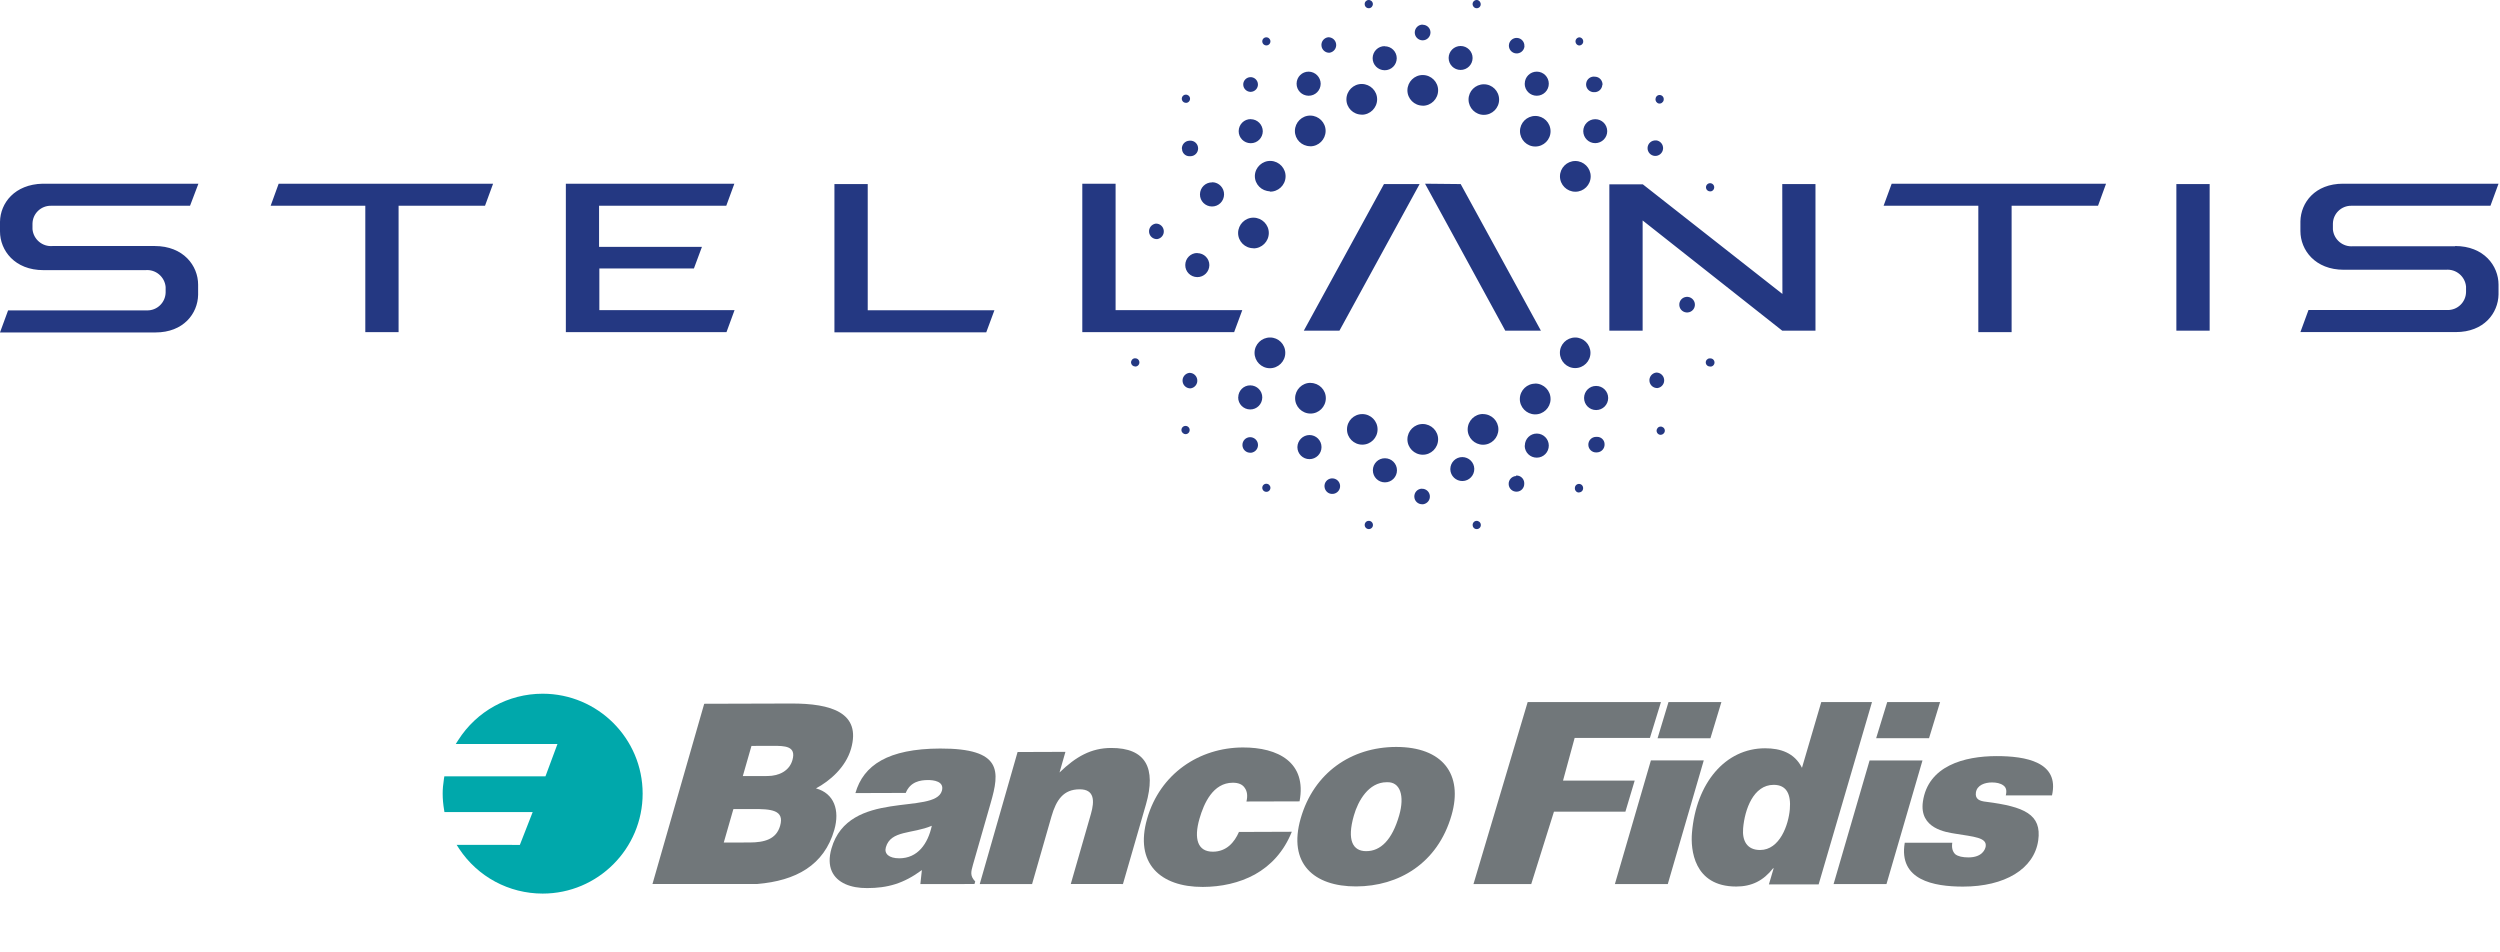 <svg width="189" height="72" viewBox="0 0 189 72" fill="none" xmlns="http://www.w3.org/2000/svg">
<g clip-path="url(#clip0)">
<path d="M41.025 52.445C38.427 52.445 36.039 53.758 34.641 55.955L34.456 56.244L42.144 56.248L41.236 58.693H33.592L33.566 58.849C33.498 59.289 33.466 59.657 33.466 59.996C33.466 60.394 33.502 60.804 33.575 61.234L33.6 61.394H40.27L39.301 63.875L34.522 63.871L34.715 64.169C36.12 66.288 38.48 67.555 41.025 67.555C45.194 67.555 48.584 64.165 48.584 59.998C48.584 55.831 45.194 52.445 41.025 52.445Z" fill="#00A8AB"/>
<path d="M130.137 53.078H126.138L125.312 55.812H129.309L130.137 53.078ZM143.999 63.713C143.518 66.54 146.191 67.027 148.4 67.027C151.558 67.027 153.779 65.705 154.09 63.535C154.371 61.558 153.015 60.983 150.166 60.617C149.659 60.566 149.306 60.419 149.378 59.915C149.459 59.351 150.059 59.153 150.594 59.153C150.908 59.153 151.236 59.208 151.466 59.387C151.664 59.534 151.728 59.768 151.638 60.13H155.131C155.709 57.597 153.128 57.161 150.955 57.161C148.487 57.161 145.759 57.904 145.371 60.602C145.08 62.645 147.131 62.915 147.808 63.026C149.234 63.26 150.215 63.316 150.119 63.986C150.087 64.205 149.859 64.82 148.815 64.82C148.38 64.82 148.036 64.748 147.821 64.582C147.612 64.384 147.536 64.094 147.591 63.713" fill="#71777A"/>
<path d="M122.086 66.835H126.085L128.804 57.487H124.808" fill="#71777A"/>
<path d="M111.395 66.835H115.762L117.479 61.364H122.88L123.582 59.015H118.164L119.043 55.789H124.734L125.568 53.078H115.491L111.395 66.835Z" fill="#71777A"/>
<path d="M137.687 53.078L136.229 58.047C135.663 56.912 134.606 56.57 133.441 56.57C130.437 56.57 128.221 59.194 127.911 62.975C127.811 64.182 128.021 67.022 131.26 67.022C132.424 67.022 133.312 66.582 134.048 65.641H134.088L133.729 66.861H137.489L141.522 53.078H137.687ZM135.312 61.173C135.212 62.362 134.552 64.26 133.061 64.26C132.054 64.26 131.705 63.535 131.779 62.632C131.899 61.196 132.556 59.334 134.088 59.334C135.076 59.332 135.406 60.062 135.312 61.173Z" fill="#71777A"/>
<path d="M146.67 53.078H142.673L141.837 55.808H145.835L146.67 53.078ZM138.619 66.835H142.618L145.34 57.489H141.341L138.619 66.835ZM94.231 60.594C94.337 60.162 94.284 59.819 94.107 59.57C93.935 59.304 93.63 59.17 93.192 59.174C91.707 59.179 91.017 60.721 90.679 61.9C90.247 63.405 90.534 64.392 91.696 64.388C92.724 64.384 93.324 63.681 93.664 62.896L97.661 62.881C97.059 64.386 96.073 65.437 94.871 66.108C93.696 66.754 92.32 67.048 90.93 67.052C87.712 67.061 85.757 65.263 86.723 61.894C87.7 58.489 90.662 56.521 93.956 56.508C96.62 56.499 98.806 57.632 98.246 60.583" fill="#71777A"/>
<path d="M105.532 56.469C109.054 56.461 110.629 58.525 109.737 61.628C108.688 65.286 105.724 67.005 102.525 67.014C99.327 67.022 97.354 65.284 98.331 61.875C99.325 58.41 102.162 56.482 105.532 56.469ZM102.353 61.653C101.81 63.539 102.281 64.352 103.289 64.347C104.356 64.347 105.239 63.526 105.779 61.641C106.201 60.177 105.869 59.076 104.826 59.136C103.472 59.14 102.674 60.53 102.353 61.653ZM63.074 62.737C63.499 61.255 63.065 59.979 61.688 59.602C62.725 59.047 63.931 58.019 64.338 56.61C65.119 53.888 62.87 53.173 59.786 53.186L53.238 53.205L49.327 66.829H57.254C60.167 66.582 62.301 65.426 63.074 62.737ZM58.977 62.43C58.684 63.458 57.779 63.688 56.677 63.692L54.717 63.696L55.443 61.168L56.87 61.164C58.296 61.153 59.322 61.228 58.977 62.43ZM59.907 57.465C59.68 58.264 58.918 58.663 58.022 58.668L56.156 58.672L56.811 56.391L58.392 56.386C59.343 56.382 60.214 56.395 59.907 57.465Z" fill="#71777A"/>
<path d="M78.025 66.835L79.489 61.732C79.856 60.458 80.404 59.672 81.622 59.672C82.743 59.668 82.758 60.541 82.475 61.53L80.951 66.829L84.895 66.833L86.635 60.813C87.421 58.07 86.627 56.536 83.999 56.546C82.496 56.55 81.339 57.197 80.1 58.4L80.547 56.84L76.929 56.853L74.069 66.833" fill="#71777A"/>
<path d="M74.897 60.7C75.58 58.323 75.797 56.576 71.075 56.589C67.136 56.602 65.274 57.846 64.669 59.957L68.475 59.945C68.817 59.087 69.592 58.972 70.145 58.972C70.564 58.968 71.411 59.059 71.207 59.783C70.671 61.645 64.159 59.617 62.859 64.147C62.461 65.537 62.963 66.41 63.906 66.837C64.367 67.044 64.936 67.144 65.557 67.139C66.317 67.139 67.013 67.056 67.7 66.837C68.353 66.627 69 66.29 69.694 65.778L69.579 66.837H72.167L73.671 66.829L73.727 66.641C73.333 66.224 73.394 65.939 73.558 65.367L74.897 60.7ZM67.987 64.888C67.208 64.888 66.829 64.548 66.972 64.052C67.342 62.758 68.97 63.056 70.445 62.428C70.147 63.796 69.379 64.884 67.987 64.888Z" fill="#71777A"/>
<path d="M129.306 14.472C129.478 14.461 129.606 14.311 129.594 14.138C129.583 13.966 129.433 13.838 129.261 13.85C129.089 13.861 128.961 14.011 128.972 14.183C128.989 14.355 129.133 14.477 129.306 14.466V14.472ZM109.517 4.383C109.517 4.883 109.922 5.288 110.422 5.288C110.922 5.288 111.328 4.883 111.328 4.383C111.328 3.883 110.922 3.477 110.422 3.477C109.922 3.477 109.517 3.883 109.517 4.383ZM115.267 6.327C115.267 6.833 115.672 7.238 116.178 7.238C116.683 7.238 117.089 6.833 117.089 6.327C117.089 5.822 116.683 5.416 116.178 5.416C115.678 5.416 115.272 5.822 115.272 6.322L115.267 6.327ZM93.606 30.038C93.6 30.544 94.005 30.95 94.511 30.955C95.017 30.961 95.422 30.555 95.428 30.049C95.433 29.544 95.028 29.138 94.522 29.133C94.022 29.127 93.617 29.533 93.611 30.033L93.606 30.038ZM98.083 33.8C98.083 34.305 98.489 34.711 98.994 34.711C99.5 34.711 99.906 34.305 99.906 33.8C99.906 33.294 99.5 32.888 98.994 32.888C98.494 32.894 98.094 33.3 98.083 33.8ZM103.789 35.555C103.789 36.061 104.194 36.466 104.7 36.466C105.206 36.466 105.611 36.061 105.611 35.555C105.611 35.05 105.206 34.644 104.7 34.644C104.2 34.638 103.794 35.044 103.789 35.544C103.789 35.55 103.789 35.55 103.789 35.555ZM109.644 35.483C109.656 35.983 110.072 36.377 110.572 36.366C111.072 36.355 111.467 35.938 111.456 35.438C111.444 34.95 111.044 34.561 110.556 34.555C110.056 34.55 109.65 34.955 109.644 35.455C109.644 35.466 109.644 35.472 109.644 35.483ZM115.267 33.7C115.272 34.205 115.683 34.605 116.189 34.599C116.694 34.594 117.094 34.183 117.089 33.677C117.083 33.183 116.683 32.783 116.189 32.777C115.689 32.772 115.283 33.177 115.278 33.677C115.278 33.683 115.278 33.683 115.278 33.688L115.267 33.7ZM119.756 30.088C119.756 30.594 120.161 31 120.667 31C121.172 31 121.578 30.594 121.578 30.088C121.578 29.583 121.172 29.177 120.667 29.177C120.167 29.172 119.761 29.577 119.756 30.077C119.756 30.083 119.756 30.083 119.756 30.088ZM119.694 9.922C119.7 10.422 120.106 10.827 120.606 10.822C121.106 10.816 121.511 10.411 121.506 9.911C121.5 9.411 121.1 9.011 120.6 9.011C120.1 9.011 119.694 9.416 119.694 9.916V9.922ZM113.333 7.522C113.328 6.883 112.811 6.366 112.172 6.372C111.533 6.377 111.017 6.894 111.022 7.533C111.028 8.166 111.544 8.683 112.178 8.683C112.817 8.683 113.333 8.166 113.333 7.527V7.522ZM117.222 9.916C117.217 9.277 116.7 8.761 116.061 8.766C115.422 8.772 114.906 9.288 114.911 9.927C114.917 10.561 115.433 11.077 116.067 11.077C116.706 11.077 117.222 10.561 117.222 9.922V9.916ZM120.256 13.333C120.256 12.694 119.733 12.172 119.094 12.172C118.456 12.172 117.933 12.694 117.933 13.333C117.933 13.972 118.456 14.494 119.094 14.494C119.733 14.499 120.25 13.983 120.256 13.344C120.256 13.344 120.256 13.338 120.256 13.333ZM111.939 0.338C111.956 0.172 111.833 0.022 111.667 -0.001C111.494 -0.012 111.344 0.111 111.328 0.283C111.317 0.455 111.439 0.605 111.611 0.622C111.778 0.638 111.928 0.516 111.944 0.344C111.944 0.344 111.944 0.344 111.939 0.338ZM119.689 3.155C119.706 2.988 119.583 2.838 119.411 2.822C119.239 2.827 119.106 2.966 119.106 3.138C119.111 3.288 119.217 3.411 119.361 3.438C119.533 3.449 119.678 3.327 119.694 3.155H119.689ZM125.778 7.522C125.794 7.349 125.667 7.199 125.494 7.183C125.328 7.166 125.178 7.288 125.161 7.461C125.128 7.627 125.239 7.788 125.406 7.827C125.572 7.855 125.733 7.744 125.772 7.577C125.772 7.561 125.772 7.538 125.778 7.522ZM115.244 3.483C115.261 3.161 115.011 2.883 114.689 2.866C114.367 2.849 114.089 3.099 114.072 3.422C114.056 3.738 114.294 4.011 114.611 4.038C114.933 4.066 115.222 3.827 115.25 3.505C115.244 3.499 115.244 3.488 115.244 3.483ZM121.15 6.438C121.178 6.116 120.939 5.827 120.617 5.799C120.611 5.799 120.606 5.799 120.594 5.799C120.272 5.744 119.972 5.961 119.917 6.283C119.861 6.605 120.078 6.905 120.4 6.961C120.417 6.961 120.428 6.966 120.444 6.966H120.5C120.822 6.994 121.106 6.755 121.133 6.433C121.133 6.427 121.133 6.416 121.133 6.411L121.15 6.438ZM125.172 10.616C124.85 10.6 124.572 10.85 124.556 11.172C124.539 11.494 124.789 11.772 125.111 11.788C125.428 11.805 125.7 11.566 125.728 11.249C125.756 10.927 125.517 10.638 125.194 10.611C125.183 10.616 125.178 10.616 125.172 10.616ZM107.556 1.861C107.228 1.855 106.961 2.122 106.956 2.449C106.95 2.777 107.217 3.044 107.544 3.049C107.872 3.055 108.139 2.788 108.144 2.461C108.15 2.138 107.889 1.877 107.567 1.872C107.561 1.872 107.561 1.872 107.556 1.872V1.861ZM104.689 3.488C104.183 3.483 103.778 3.888 103.772 4.394C103.767 4.899 104.172 5.305 104.678 5.311C105.183 5.316 105.589 4.911 105.594 4.405C105.594 3.905 105.189 3.499 104.689 3.499V3.488ZM98.939 5.416C98.433 5.411 98.028 5.816 98.022 6.322C98.017 6.827 98.422 7.233 98.928 7.238C99.433 7.244 99.839 6.838 99.844 6.333C99.839 5.833 99.439 5.427 98.939 5.416ZM90.522 19.127C90.017 19.122 89.611 19.527 89.606 20.033C89.6 20.538 90.005 20.944 90.511 20.95C91.017 20.955 91.422 20.549 91.428 20.044C91.428 19.544 91.022 19.138 90.522 19.138V19.127ZM91.633 13.788C91.128 13.783 90.722 14.188 90.717 14.694C90.711 15.2 91.117 15.605 91.622 15.611C92.128 15.616 92.533 15.211 92.539 14.705C92.55 14.211 92.161 13.794 91.667 13.777L91.633 13.788ZM94.561 9.005C94.056 8.999 93.65 9.405 93.644 9.911C93.639 10.416 94.044 10.822 94.55 10.827C95.055 10.833 95.461 10.427 95.467 9.922C95.461 9.422 95.061 9.016 94.561 9.011V9.005ZM107.556 34.377C108.194 34.383 108.717 33.861 108.722 33.222C108.728 32.583 108.206 32.061 107.567 32.055C106.928 32.05 106.406 32.572 106.4 33.211C106.4 33.849 106.917 34.372 107.556 34.377ZM107.556 7.994C108.194 7.999 108.717 7.477 108.722 6.838C108.728 6.199 108.206 5.677 107.567 5.672C106.928 5.666 106.406 6.188 106.4 6.827C106.4 7.466 106.917 7.983 107.556 7.988V7.994ZM102.944 8.672C103.583 8.677 104.106 8.155 104.111 7.516C104.117 6.877 103.594 6.355 102.956 6.349C102.317 6.344 101.794 6.866 101.789 7.505C101.783 8.144 102.3 8.661 102.939 8.666L102.944 8.672ZM99.05 11.061C99.689 11.066 100.211 10.544 100.217 9.905C100.222 9.266 99.7 8.744 99.061 8.738C98.422 8.733 97.9 9.255 97.894 9.894C97.889 10.533 98.406 11.05 99.044 11.055L99.05 11.061ZM95.978 14.488C96.617 14.516 97.161 14.016 97.189 13.377C97.217 12.738 96.717 12.194 96.078 12.166C95.439 12.138 94.894 12.638 94.867 13.277C94.867 13.283 94.867 13.288 94.867 13.3C94.861 13.938 95.378 14.455 96.017 14.461L95.978 14.488ZM94.755 18.777C95.394 18.783 95.917 18.261 95.922 17.622C95.928 16.983 95.406 16.461 94.767 16.455C94.128 16.45 93.606 16.972 93.6 17.611C93.6 18.25 94.117 18.766 94.755 18.766V18.777ZM103.506 0.622C103.678 0.605 103.8 0.455 103.789 0.283C103.772 0.111 103.622 -0.012 103.45 -0.001C103.283 0.016 103.156 0.161 103.172 0.327C103.172 0.333 103.172 0.333 103.172 0.338C103.183 0.505 103.328 0.633 103.5 0.622H103.506ZM95.761 3.433C95.928 3.422 96.055 3.277 96.044 3.105C96.028 2.933 95.883 2.811 95.711 2.822C95.544 2.833 95.417 2.977 95.428 3.149C95.444 3.322 95.589 3.444 95.761 3.433ZM129.306 27.716C129.478 27.716 129.617 27.577 129.617 27.405C129.617 27.233 129.478 27.094 129.306 27.094H129.239C129.072 27.105 128.944 27.25 128.956 27.422C128.972 27.594 129.117 27.716 129.289 27.705L129.306 27.716ZM125.578 32.872C125.744 32.849 125.872 32.705 125.861 32.533C125.844 32.361 125.694 32.238 125.522 32.249C125.35 32.266 125.228 32.416 125.239 32.588C125.256 32.761 125.406 32.888 125.578 32.872ZM119.4 37.222C119.567 37.211 119.694 37.066 119.683 36.894C119.683 36.722 119.544 36.583 119.372 36.583C119.2 36.583 119.061 36.722 119.061 36.894C119.061 36.916 119.061 36.933 119.061 36.955C119.078 37.122 119.222 37.249 119.394 37.233L119.4 37.222ZM111.667 39.999C111.839 39.988 111.967 39.833 111.95 39.666C111.939 39.494 111.783 39.366 111.617 39.377C111.444 39.388 111.317 39.544 111.333 39.711C111.344 39.888 111.494 40.016 111.667 39.999ZM103.511 39.999C103.683 39.983 103.811 39.833 103.794 39.661C103.778 39.488 103.628 39.361 103.456 39.377C103.283 39.388 103.156 39.544 103.172 39.711C103.183 39.883 103.339 40.011 103.506 39.999H103.511ZM95.761 37.183C95.928 37.172 96.055 37.027 96.044 36.855C96.028 36.683 95.883 36.561 95.711 36.572C95.544 36.583 95.417 36.727 95.428 36.9C95.444 37.072 95.589 37.194 95.761 37.183ZM89.65 32.822C89.822 32.811 89.95 32.661 89.939 32.488C89.928 32.316 89.778 32.188 89.606 32.2C89.433 32.211 89.305 32.361 89.317 32.533C89.333 32.705 89.478 32.827 89.65 32.822ZM85.828 27.711C86 27.711 86.139 27.572 86.139 27.399C86.139 27.227 86 27.088 85.828 27.088H85.761C85.594 27.122 85.483 27.283 85.511 27.45C85.539 27.594 85.661 27.7 85.811 27.705L85.828 27.711ZM89.678 7.777C89.85 7.766 89.978 7.616 89.967 7.444C89.956 7.272 89.805 7.144 89.633 7.155C89.461 7.166 89.333 7.316 89.344 7.488C89.361 7.661 89.505 7.783 89.678 7.772V7.777ZM100.506 3.988C100.828 3.944 101.056 3.649 101.011 3.327C100.972 3.027 100.711 2.805 100.406 2.816C100.083 2.861 99.856 3.161 99.906 3.483C99.944 3.772 100.194 3.988 100.483 3.988H100.506ZM94.572 6.944C94.878 6.927 95.117 6.666 95.1 6.361C95.083 6.055 94.822 5.816 94.517 5.833C94.211 5.849 93.972 6.111 93.989 6.416C94.005 6.699 94.233 6.927 94.517 6.944H94.572ZM89.361 11.255C89.361 11.561 89.611 11.811 89.917 11.811H90C90.328 11.805 90.583 11.538 90.578 11.211C90.572 10.883 90.306 10.627 89.978 10.633C89.956 10.633 89.928 10.633 89.906 10.638C89.583 10.655 89.333 10.933 89.35 11.255H89.361ZM127.494 22.444C127.167 22.472 126.928 22.755 126.956 23.083C126.983 23.411 127.267 23.649 127.594 23.622C127.922 23.594 128.161 23.311 128.133 22.983C128.106 22.661 127.822 22.416 127.494 22.444ZM125.206 28.166C124.883 28.211 124.656 28.505 124.7 28.827C124.739 29.127 125 29.349 125.306 29.338C125.628 29.294 125.856 28.994 125.806 28.672C125.767 28.383 125.517 28.166 125.228 28.166H125.206ZM120.656 33.027C120.328 33.033 120.072 33.3 120.078 33.627C120.083 33.955 120.35 34.211 120.678 34.205C120.7 34.205 120.728 34.205 120.75 34.2C121.072 34.183 121.322 33.905 121.306 33.583C121.306 33.277 121.056 33.027 120.75 33.027H120.667H120.656ZM114.611 35.988C114.289 36.005 114.039 36.283 114.056 36.605C114.067 36.933 114.339 37.183 114.667 37.172C114.994 37.161 115.244 36.888 115.233 36.561C115.233 36.561 115.233 36.522 115.233 36.505C115.217 36.183 114.944 35.933 114.622 35.95L114.611 35.988ZM107.489 36.944C107.161 36.955 106.911 37.227 106.922 37.555C106.933 37.883 107.206 38.133 107.533 38.122H107.589C107.911 38.077 108.139 37.783 108.094 37.461C108.056 37.161 107.794 36.938 107.489 36.95V36.944ZM100.667 36.166C100.344 36.194 100.1 36.477 100.133 36.805C100.167 37.133 100.444 37.372 100.772 37.338C101.089 37.311 101.328 37.038 101.311 36.722C101.294 36.4 101.017 36.15 100.694 36.166C100.678 36.166 100.672 36.166 100.667 36.166ZM94.494 33.05C94.167 33.061 93.917 33.333 93.928 33.661C93.939 33.988 94.211 34.238 94.539 34.227H94.594C94.917 34.183 95.144 33.888 95.1 33.566C95.061 33.266 94.8 33.044 94.494 33.05ZM89.911 28.188C89.589 28.233 89.361 28.527 89.406 28.849C89.444 29.149 89.706 29.372 90.011 29.361C90.333 29.316 90.561 29.016 90.511 28.694C90.472 28.405 90.222 28.188 89.933 28.188H89.911ZM87.378 16.905C87.055 16.95 86.828 17.244 86.872 17.566C86.911 17.866 87.172 18.088 87.478 18.077C87.8 18.033 88.028 17.733 87.978 17.411C87.939 17.122 87.689 16.905 87.4 16.905H87.378ZM104.144 32.461C104.144 31.822 103.628 31.305 102.989 31.305C102.35 31.305 101.833 31.822 101.833 32.461C101.833 33.099 102.35 33.616 102.989 33.616C103.628 33.616 104.144 33.099 104.144 32.461ZM112.122 31.299C111.483 31.294 110.961 31.816 110.956 32.455C110.95 33.094 111.472 33.616 112.111 33.622C112.75 33.627 113.272 33.105 113.278 32.466C113.283 31.827 112.767 31.311 112.128 31.305C112.128 31.305 112.128 31.305 112.122 31.299ZM116.089 29.005C115.45 28.988 114.917 29.5 114.9 30.138C114.883 30.777 115.394 31.311 116.033 31.327C116.672 31.344 117.206 30.833 117.222 30.194C117.222 30.188 117.222 30.183 117.222 30.177C117.233 29.533 116.717 29.005 116.072 28.994C116.061 28.994 116.05 28.994 116.039 28.994L116.089 29.005ZM120.239 26.666C120.233 26.027 119.717 25.511 119.078 25.516C118.439 25.522 117.922 26.038 117.928 26.677C117.933 27.311 118.45 27.827 119.083 27.827C119.722 27.827 120.239 27.311 120.239 26.672V26.666ZM99.078 28.944C98.439 28.938 97.917 29.461 97.911 30.099C97.906 30.738 98.428 31.261 99.067 31.266C99.706 31.272 100.228 30.75 100.233 30.111C100.239 29.472 99.722 28.955 99.083 28.95C99.083 28.95 99.083 28.95 99.078 28.944ZM96.017 25.516C95.378 25.511 94.85 26.027 94.844 26.666C94.839 27.305 95.356 27.833 95.994 27.838C96.633 27.844 97.161 27.327 97.167 26.688C97.167 26.683 97.167 26.672 97.167 26.666C97.167 26.027 96.65 25.511 96.017 25.516ZM142.4 15.555H149.561V25.111H152.078V15.555H158.611L159.217 13.888H143.011L142.4 15.555ZM84.339 13.888H81.822V25.111H93.3L93.917 23.444H84.339V13.888ZM107.733 13.888L113.8 25H116.494L110.428 13.916L107.733 13.888ZM98.567 25H101.261L107.322 13.916H104.628L98.567 25ZM134.75 22.222L124.194 13.933H121.667V25H124.183V16.666L134.739 25H137.25V13.916H134.739L134.75 22.222ZM185.606 18.616H177.894C177.122 18.688 176.439 18.116 176.367 17.344C176.367 17.305 176.367 17.261 176.367 17.222V16.911C176.378 16.149 177.006 15.544 177.767 15.555C177.772 15.555 177.772 15.555 177.778 15.555H188.278L188.889 13.888H177.133C175.017 13.888 173.939 15.316 173.911 16.733V17.466C173.911 18.905 175.022 20.394 177.194 20.394H184.906C185.678 20.322 186.361 20.894 186.433 21.666C186.433 21.7 186.433 21.738 186.433 21.772V22.083C186.417 22.844 185.789 23.455 185.022 23.438H174.522L173.911 25.105H185.667C187.783 25.105 188.861 23.677 188.889 22.261V21.522C188.889 20.088 187.778 18.599 185.606 18.599V18.616ZM11.717 18.599H3.983C3.211 18.672 2.528 18.099 2.456 17.327C2.456 17.294 2.456 17.255 2.456 17.222V16.911C2.467 16.149 3.094 15.544 3.856 15.555H14.367L15 13.888H3.222C1.111 13.938 0.028 15.344 0 16.761V17.494C0 18.933 1.111 20.422 3.283 20.422H10.994C11.767 20.349 12.45 20.922 12.522 21.694C12.522 21.727 12.522 21.766 12.522 21.799V22.111C12.506 22.872 11.878 23.483 11.111 23.466H0.611L0 25.133H11.756C13.872 25.133 14.95 23.705 14.978 22.288V21.522C14.978 20.088 13.867 18.599 11.694 18.599H11.717ZM164.533 25H167.05V13.916H164.533V25ZM20.461 15.555H27.617V25.111H30.133V15.555H36.667L37.278 13.888H21.067L20.461 15.555ZM54.906 15.555L55.517 13.888H42.778V25.111H54.922L55.533 23.444H45.311V20.294H52.461L53.067 18.661H45.289V15.555H54.906ZM65.6 23.455H75.178L74.561 25.122H63.083V13.916H65.6V23.455Z" fill="#243882"/>
</g>
<defs>
<clipPath id="clip0">
<rect width="189" height="72" fill="white"/>
</clipPath>
</defs>
</svg>
